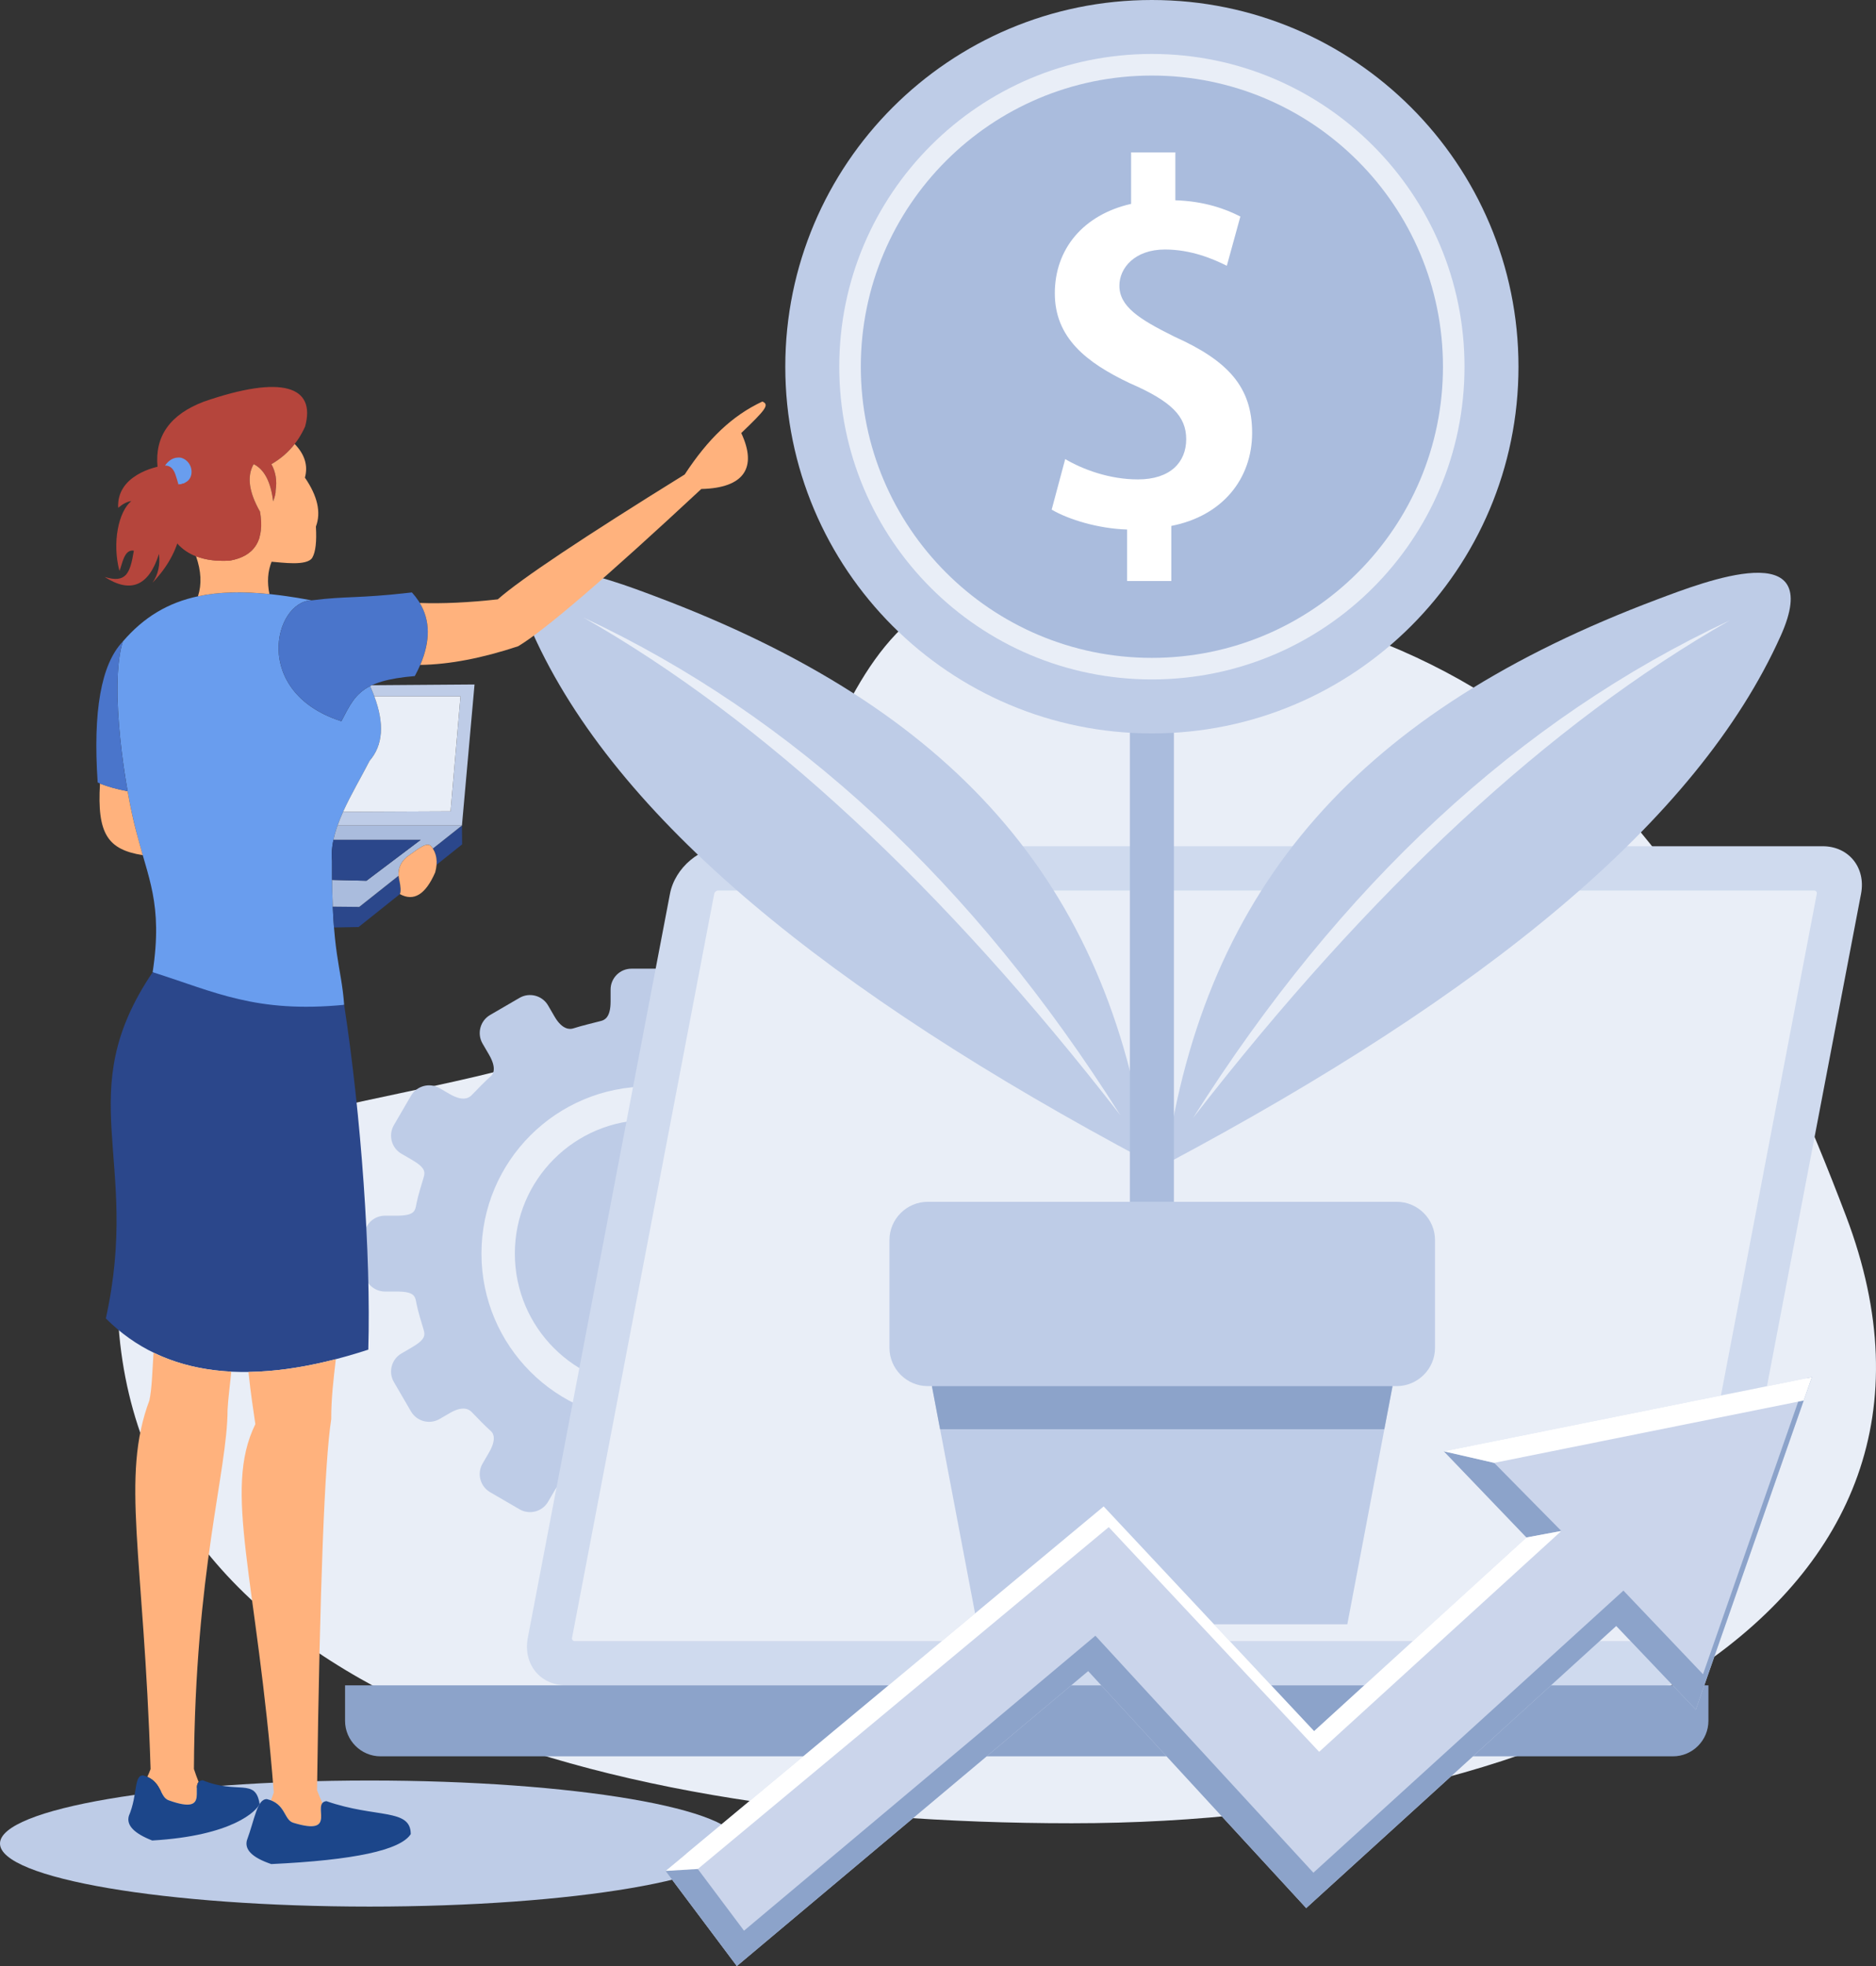<?xml version="1.0" encoding="UTF-8"?><svg id="a" xmlns="http://www.w3.org/2000/svg" viewBox="0 0 2542.06 2663.14"><rect x="0" y="0" width="2542.06" height="2663.14" fill="#333333" stroke="none"/><path d="M1380.13,788.48c-290.27,0-257.17,435.9-466.73,568.79-277.33,175.87-754.54,88.77-754.54,390.6,0,529.88,618.95,721.84,1293.43,721.84s1250.05-293.86,1049.19-822.37c-200.79-528.46-446.87-858.86-1121.34-858.86h0Zm0,0" style="fill:#e9eef7; fill-rule:evenodd;"/><path d="M703.99,1351.66l-39.89,23.21c-13.48,7.82-18.05,25.23-10.23,38.71l8.8,15.1c10.38,17.9,5.85,25.97,2.61,28.87-8.85,7.92-17.1,16.58-25.38,25.13-2.41,2.56-10.08,11.16-30.39-.64l-13.92-8.07c-13.43-7.82-30.83-3.2-38.66,10.23l-23.21,39.89c-7.82,13.48-3.25,30.89,10.23,38.71l13.77,7.97c19.05,11.07,18.54,16.77,16.13,24.84-3.3,11.07-6.84,22.13-9.3,33.59-2.11,10.18-1.18,17.51-27.05,17.51h-15.84c-15.59,0-28.27,12.69-28.27,28.28v46.13c0,15.59,12.68,28.33,28.27,28.33h15.84c25.87,0,24.94,7.28,27.05,17.46,2.46,11.46,6,22.58,9.3,33.64,2.41,8.06,2.91,13.72-16.13,24.79l-13.77,8.02c-13.48,7.82-18.05,25.23-10.23,38.66l23.21,39.89c7.82,13.47,25.23,18.05,38.66,10.23l13.92-8.07c20.31-11.8,27.98-3.14,30.39-.64,8.27,8.61,16.52,17.22,25.38,25.18,3.24,2.85,7.77,10.97-2.61,28.82l-8.8,15.15c-7.82,13.43-3.25,30.84,10.23,38.66l39.89,23.21c13.43,7.82,30.84,3.25,38.66-10.23l8.81-15.1c10.51-18.15,20.89-17.41,25.32-16.03,12.69,4.08,24.44,6.69,37.57,10.08,4.83,1.28,13.03,4.77,13.03,26.36v16.18c0,15.59,12.69,28.28,28.28,28.28h46.13c15.59,0,28.28-12.69,28.28-28.28v-16.18c0-21.59,8.26-25.08,13.03-26.36,13.13-3.39,24.89-6,37.64-10.08,4.37-1.38,14.74-2.12,25.27,16.03l8.82,15.1c7.81,13.48,25.22,18.05,38.64,10.23l39.94-23.21c13.43-7.82,18.05-25.23,10.23-38.66l-8.8-15.15c-10.43-17.85-5.9-25.97-2.66-28.82,8.85-7.97,17.11-16.57,25.38-25.18,2.41-2.5,10.13-11.16,30.4,.64l13.92,8.07c13.49,7.82,30.84,3.25,38.66-10.23l23.21-39.89c7.82-13.43,3.25-30.84-10.23-38.66l-13.77-8.02c-19.03-11.06-18.54-16.72-16.13-24.79,3.29-11.07,6.89-22.18,9.29-33.64,2.16-10.18,1.18-17.46,27.05-17.46h15.84c15.59,0,28.33-12.74,28.33-28.33v-46.13c0-15.59-12.74-28.28-28.33-28.28h-15.84c-25.87,0-24.88-7.33-27.05-17.51-2.41-11.46-6-22.53-9.29-33.59-2.41-8.07-2.9-13.77,16.13-24.84l13.77-7.97c13.47-7.82,18.05-25.23,10.23-38.71l-23.21-39.89c-7.82-13.43-25.17-18.05-38.66-10.23l-13.92,8.07c-20.26,11.8-27.99,3.19-30.4,.64-8.26-8.56-16.52-17.21-25.38-25.13-3.25-2.9-7.77-10.97,2.66-28.87l8.8-15.1c7.82-13.48,3.2-30.89-10.23-38.71l-39.94-23.21c-13.43-7.82-30.84-3.2-38.64,10.23l-8.82,15.15c-10.52,18.1-20.9,17.41-25.27,15.99-12.75-4.03-24.5-6.64-37.64-10.08-4.77-1.23-13.03-4.72-13.03-26.31v-16.23c0-15.59-12.69-28.28-28.28-28.28h-46.13c-15.59,0-28.28,12.69-28.28,28.28v16.23c0,21.59-8.2,25.08-13.03,26.31-13.13,3.44-24.88,6.05-37.57,10.08-4.43,1.43-14.8,2.12-25.32-15.99l-8.81-15.15c-7.82-13.43-25.23-18.05-38.66-10.23h0Zm174.74,165.3c100.04,0,181.14,81.1,181.14,181.09s-81.1,181.14-181.14,181.14-181.09-81.1-181.09-181.14,81.05-181.09,181.09-181.09h0Zm0-45.25c125.02,0,226.38,101.32,226.38,226.33s-101.37,226.38-226.38,226.38-226.33-101.36-226.33-226.38,101.32-226.33,226.33-226.33h0Zm0,0" style="fill:#becce7; fill-rule:evenodd;"/><path d="M984.52,1146.28h1485.19c35.41,0,58.82,28.96,52.09,64.38l-192.64,1007.88c-6.79,35.41-41.26,64.38-76.68,64.38H767.28c-35.41,0-58.82-28.97-52.08-64.38l192.64-1007.88c6.8-35.41,41.31-64.38,76.67-64.38h0Zm0,0" style="fill:#cfdaee; fill-rule:evenodd;"/><path d="M973.06,1206.28h1485.19c2.41,0,4.03,1.97,3.59,4.38l-192.64,1007.88c-.49,2.41-2.85,4.43-5.25,4.43H778.75c-2.42,0-4.05-2.02-3.6-4.43l192.65-1007.88c.49-2.41,2.85-4.38,5.26-4.38h0Zm0,0" style="fill:#e9eef7; fill-rule:evenodd;"/><path d="M467.57,2282.91H1964.76v48.05c0,26.46-21.64,48.1-48.1,48.1H515.67c-26.46,0-48.1-21.64-48.1-48.1v-48.05Zm0,0" style="fill:#8ca3ca; fill-rule:evenodd;"/><path d="M1964.76,2282.91v48.05c0,26.46-21.64,48.1-48.1,48.1h350.27c26.46,0,48.05-21.64,48.05-48.1v-48.05h-350.22Zm0,0" style="fill:#8ca3ca; fill-rule:evenodd;"/><path d="M1892.61,1627.91h-635.47c-28.53,0-51.89,23.31-51.89,51.89v145.87c0,28.57,23.36,51.89,51.89,51.89h635.47c28.53,0,51.89-23.31,51.89-51.89v-145.87c0-28.58-23.36-51.89-51.89-51.89h0Zm0,0" style="fill:#becce7; fill-rule:evenodd;"/><path d="M1886.95,1877.56h-624.16l61.28,322.63h501.6l61.28-322.63Zm0,0" style="fill:#becce7; fill-rule:evenodd;"/><path d="M1262.79,1877.56h624.16l-11.12,58.38h-601.98l-11.07-58.38Zm0,0" style="fill:#8ca3ca; fill-rule:evenodd;"/><path d="M2412.85,861.46c-112.76,251.12-400.98,485.42-833.38,715.4,53.95-380.86,267.25-614.97,666.66-765.12,62.91-23.61,228.7-88.28,166.73,49.72h0Zm0,0" style="fill:#becce7; fill-rule:evenodd;"/><path d="M2343.85,840.37c-244.09,139.09-486.45,363.75-727.2,673.93,199.33-315.6,441.75-540.21,727.2-673.93h0Zm0,0" style="fill:#e9eef7; fill-rule:evenodd;"/><path d="M721.89,857.78c112.77,251.07,400.98,485.37,833.38,715.35-53.95-380.86-267.25-614.96-666.66-765.12-62.9-23.61-228.7-88.28-166.73,49.77h0Zm0,0" style="fill:#becce7; fill-rule:evenodd;"/><path d="M790.89,836.63c244.09,139.08,486.45,363.75,727.2,673.94-199.33-315.55-441.75-540.21-727.2-673.94h0Zm0,0" style="fill:#e9eef7; fill-rule:evenodd;"/><path d="M500.72,2411.82c276.5,0,500.67,38.21,500.67,85.38s-224.17,85.38-500.67,85.38S0,2544.36,0,2497.2s224.17-85.38,500.72-85.38h0Zm0,0" style="fill:#becce7; fill-rule:evenodd;"/><path d="M500.87,1030.45c20.31-23.61,20.51-57.3,.59-101.07-20.66,10.52-27.74,26.31-38.9,47.56-122.02-39.2-91.18-162.25-40.48-163.72-124.04-23.56-199.04-10.13-255.65,55.77-19.08,60.79,3.64,203.66,18.25,257.56,15.44,62.26,36.34,97.03,22.18,190.33,65.9,47.46,84.49,96.74,259.48,44.21-3.89-53.85-17.12-66.99-16.38-195.11-4.48-42.29,28.53-91.97,50.9-135.54h0Zm0,0" style="fill:#699dee; fill-rule:evenodd;"/><path d="M466.34,1361.1c-119.96,11.51-174.45-17.31-259.48-44.21-111.79,165.84-15.39,251.37-63.44,468.99,79.33,79.63,197.86,93.74,355.63,42.3,3.74-128.56-9.74-317.57-32.71-467.08h0Zm0,0" style="fill:#2b478b; fill-rule:evenodd;"/><path d="M208.04,1832.21c-1.67,25.77-2.16,48.64-5.61,64.67-39,104.61-7.67,207.05,1.62,499.44-1.38,3.69-2.85,7.18-4.42,10.52,19.58,8.66,17.11,27.49,28.77,31.72,54.34,19.62,31.82-15.05,40.77-24.74-2.4-6.05-4.57-11.95-6.39-17.66,1.43-269.51,45.46-402.94,45.59-486.8,.54-12.79,3.94-39.34,5.02-51.39h-.34c-38.9-2.02-73.92-10.63-105-25.72v-.05Zm0,0" style="fill:#ffb27d; fill-rule:evenodd;"/><path d="M174.64,2459.67c12.25-28.97,6.39-55.43,19.53-54.74,25.53,7.28,21.64,29.07,34.23,33.64,61.57,22.28,24.49-25.28,46.28-27.1,47.56,19.58,71.51-3.74,77.12,32.21-4.23,9.15-35.9,42.98-145.58,49.38-24.74-9.69-35.27-20.8-31.58-33.39h0Zm0,0" style="fill:#1c468a; fill-rule:evenodd;"/><path d="M336.7,1858.43c3.05,29.95,6.84,53.07,9.31,70.67-44.42,90.45,2.06,207.2,24.97,498.85-1.18,3.74-2.51,7.33-3.94,10.72,19.97,7.72,18.44,26.66,30.25,30.34,55.23,17.06,31.08-16.53,39.59-26.66-2.75-5.9-5.16-11.71-7.28-17.31,3.84-277.68,10.28-445.24,19.23-502.68-.15-27,3.15-55.04,6.25-81.3-42.59,11.07-82.08,16.82-118.38,17.36h0Zm0,0" style="fill:#ffb27d; fill-rule:evenodd;"/><path d="M334.48,2493.11c10.87-29.51,13.87-56.16,27.05-56.12,25.82,6.05,22.92,28.03,35.76,32.02,62.56,19.33,23.26-26.41,44.95-29.26,67.23,23.46,114.3,9.34,114.35,44.66-14.02,21.79-77.02,35.32-189.01,40.58-25.18-8.51-36.2-19.13-33.1-31.87h0Zm0,0" style="fill:#1c468a; fill-rule:evenodd;"/><path d="M462.55,976.94c-122.02-39.2-91.18-162.25-40.48-163.72,49.38-6.2,60.99-2.12,136.08-10.72,27.3,29.9,28.62,67.62,3.94,113.26-74.02,6.2-81.25,26.41-99.54,61.18h0Zm0,0" style="fill:#4a75cb; fill-rule:evenodd;"/><path d="M568.83,816.76c30.94,1.08,66.15-.54,105.69-4.92,31.08-27.39,115.53-83.8,253.28-169.13,31.72-48.35,64.09-79.53,105.25-98.81,10.09,4.33,4.18,11.21-28.62,42.69,21.94,46.87,3.98,74.46-54.15,75.79-129.59,120.59-212.32,191.61-248.17,213.01-48.99,16.23-93.2,24.69-132.64,25.28,13.82-32.21,13.63-60.2-.64-83.9h0Zm0,0" style="fill:#ffb27d; fill-rule:evenodd;"/><path d="M193.43,1158.37c-47.21-7.52-62.12-28.53-57.93-97.03,8.85,3.49,23.46,7.87,37.42,10.42,3.89,22.08,8.07,41.26,11.76,54.79,1.57,6.34,7.08,25.97,8.75,31.82h0Zm0,0" style="fill:#ffb27d; fill-rule:evenodd;"/><path d="M172.92,1071.76c-13.97-2.55-25.38-5.61-34.28-9.1-2.26-.89-4.33-1.82-6.29-2.8-6.59-96.69,4.77-160.33,34.08-190.87-14.31,45.49-5.15,137.02,6.49,202.77h0Zm0,0" style="fill:#4a75cb; fill-rule:evenodd;"/><path d="M311.07,759.41c-63.69,3.59-94.92-31.67-93.74-105.69-1.97-7.48-3.29-14.61-3.88-21.4-3.89-41.41,16.97-70.82,62.51-88.18,106.58-36.94,152.38-20.85,137.46,33.64-10.08,22.33-25.28,39.34-45.64,50.95,5.85,10.52,7.77,22.38,5.75,35.56,.15,3.59-.98,8.56-3.4,14.9-3.24-26.61-12.05-43.43-26.41-50.46-9.39,16.33-6.49,37.82,8.66,64.38,6.54,38.36-7.23,60.44-41.31,66.3h0Zm0,0" style="fill:#b5453c; fill-rule:evenodd;"/><path d="M181.38,745.94c-13.53-2.46-15.74,19.18-19.53,27.39-10.18-38.36-1.18-80.46,16.08-94.62-5.56,.74-11.46,3.79-17.8,9.15-2.36-43.38,48.94-55.87,62.46-57.25,6.84-.74,11.85,3.15,14.9,11.56,19.43,56.41,9.2,105.45-30.74,147.05,7.57-10.92,10.42-23.91,8.66-38.9-13.71,43.43-38.26,53.85-73.53,31.23,29.17,8.85,34.43-4.97,39.49-35.61h0Zm0,0" style="fill:#b5453c; fill-rule:evenodd;"/><path d="M223.58,630.66c4.82-6.93,12-12.34,22.08-10.57,15.98,5.02,18.25,26.17,6.64,32.8-3.29,2.36-7.03,3.14-10.47,3.49-1.23-4.67-2.66-9.4-4.33-14.21-2.9-7.92-7.57-11.75-13.92-11.51h0Zm0,0" style="fill:#699dee; fill-rule:evenodd;"/><path d="M268.24,807.71c5.26-16.08,4.43-34.13-2.61-54.25,12.65,4.97,27.79,6.93,45.44,5.95,34.08-5.85,47.85-27.94,41.31-66.3-15.15-26.56-18.05-48.05-8.66-64.38,14.36,7.03,23.17,23.85,26.41,50.46,2.41-6.34,3.54-11.31,3.4-14.9,2.02-13.18,.1-25.03-5.75-35.56,12.44-7.13,22.97-16.23,31.57-27.3,13.67,14.21,18.29,29.41,13.82,45.54,17.16,24.99,22.13,47.12,14.9,66.3,1.18,20.31-.39,34.28-4.77,41.95-6.93,12.2-42.79,6.44-55.28,5.66-5.26,13.23-6.25,27.84-2.9,43.82-36.97-3.79-68.85-2.95-96.89,3h0Zm0,0" style="fill:#ffb27d; fill-rule:evenodd;"/><path d="M625.94,1118.19l.25,25.57-34.62,27.64c.69-8.41-.98-15.74-5.01-21.99l39.39-31.23Zm-84.1,92.9l-55.97,44.66-33.29,.59c-.63-8.41-1.23-17.75-1.66-28.23l35.89,.35,53.31-42.25c.15,1.72,.39,3.49,.79,5.26,2.21,9.64,2.51,16.18,.94,19.62h0Zm0,0" style="fill:#2b478b; fill-rule:evenodd;"/><path d="M625.94,1118.19l-39.39,31.23c-.64-1.03-1.36-2.01-2.17-3-5.9-6.2-15.2,1.48-33.64,14.75-7.82,6.98-11.36,15.29-10.62,25.03l-53.31,42.25-35.89-.35c-.45-10.77-.75-22.72-.9-36.2l46.53,1.13,73.44-55.38h-118.15c1.33-6.44,3.25-12.93,5.56-19.47h168.55Zm0,0" style="fill:#aabcdd; fill-rule:evenodd;"/><path d="M569.98,1137.67l-73.44,55.38-46.53-1.13c-.1-8.07-.1-16.72-.1-25.92-.94-9.15-.15-18.64,1.92-28.33h118.15Zm0,0" style="fill:#2b478b; fill-rule:evenodd;"/><path d="M625.94,1118.19h-168.55c2.21-6.15,4.72-12.34,7.52-18.59l145.63-.64,13.48-155.71h-116.8c-1.67-4.48-3.59-9.1-5.75-13.87,.79-.39,1.62-.79,2.46-1.18l139.09-1.03-17.06,191.02Zm0,0" style="fill:#becce7; fill-rule:evenodd;"/><path d="M610.54,1098.96l-145.63,.64c10.52-23.41,24.64-47.07,35.95-69.15,18.15-21.05,20.21-50.12,6.34-87.2h116.8l-13.48,155.71Zm0,0" style="fill:#e9eef7; fill-rule:evenodd;"/><path d="M541.83,1211.1c18.84,10.38,34.77,.64,47.85-29.36,3.93-14.31,2.16-26.07-5.31-35.31-5.9-6.2-15.2,1.48-33.64,14.75-9.2,8.21-12.49,18.29-9.84,30.29,2.21,9.64,2.51,16.18,.94,19.62h0Zm0,0" style="fill:#ffb27d; fill-rule:evenodd;"/><path d="M259.19,731.18c1.33-23.51-2.11-48.99-10.38-76.38-2.31,.94-4.72,1.38-6.98,1.58,7.43,28.57,6.94,55.13-1.53,79.77,6.89,7.62,15.35,13.38,25.33,17.31,12.65,4.97,27.79,6.93,45.44,5.95,22.33-3.84,35.96-14.66,40.82-32.46-23.46,30.1-54.4,31.52-92.71,4.23h0Zm0,0" style="fill:#b5453c; fill-rule:evenodd;"/><path d="M998.44,2663.14l476.08-399.55,295.43,321.01,420.11-382.14,107.85,113.31,157.24-450.31-498.65,100.43,111.94,116.71-287.81,262.38-285.11-304.38-593.67,493.69,96.59,128.86Zm0,0" style="fill:#cbd5eb; fill-rule:evenodd;"/><path d="M998.44,2663.14l476.08-399.55,295.43,321.01,420.11-382.14,107.85,113.31,157.24-450.31-7.48,1.47-140.02,400.93-107.85-113.31-420.1,382.14-295.4-321.01-476.13,399.55-78.2-104.36-28.13,23.41,96.59,128.86Zm1026.22-681.61l-68.17-15.64,111.94,116.71,47.26-8.8-91.03-92.26Zm0,0" style="fill:#8ca3ca; fill-rule:evenodd;"/><path d="M2444.13,1897.08l11.02-31.62-498.65,100.43,68.17,15.64,419.47-84.44Zm-375.7,185.51l-287.81,262.38-285.11-304.38-593.67,493.69,43.72-2.61,556.83-463.09,285.11,304.38,328.19-299.17-47.26,8.8Zm0,0" style="fill:#fff; fill-rule:evenodd;"/><rect x="1531.02" y="742" width="59.66" height="885.91" style="fill:#aabcdd;"/><path d="M1560.83,0c274.39,0,496.78,222.4,496.78,496.73s-222.4,496.73-496.78,496.73-496.73-222.4-496.73-496.73S1286.49,0,1560.83,0h0Zm0,0" style="fill:#becce7; fill-rule:evenodd;"/><path d="M1560.83,73.08c233.96,0,423.65,189.69,423.65,423.65s-189.69,423.6-423.65,423.6-423.6-189.65-423.6-423.6,189.64-423.65,423.6-423.65h0Zm0,0" style="fill:#e9eef7; fill-rule:evenodd;"/><path d="M1560.83,102.35c217.84,0,394.44,176.56,394.44,394.39s-176.6,394.39-394.44,394.39-394.39-176.56-394.39-394.39,176.56-394.39,394.39-394.39h0Zm0,0" style="fill:#aabcdd; fill-rule:evenodd;"/><path d="M1680.73,293.32c-20.16-10.42-48.94-20.8-88.08-22.03v-64.87h-59.95v69.74c-64.87,14.71-103.38,61.18-103.38,121.13s42.2,93.64,101.56,121.77c56.28,24.44,76.48,44.66,76.48,75.84s-21.44,54.49-65.46,54.49c-38.56,0-74.66-13.48-98.51-27.54l-18.34,68.51c23.21,13.47,63,25.67,102.15,26.9v69.74h59.96v-74.61c69.14-13.47,109.51-63.64,109.51-126.05s-33.05-97.87-105.25-130.28c-48.35-23.9-74.61-41.02-74.61-69.15,0-23.85,20.75-48.94,61.77-48.94,35.51,0,65.46,12.84,83.81,22.03l18.35-66.69Zm0,0" style="fill:#fff; fill-rule:evenodd;"/></svg>